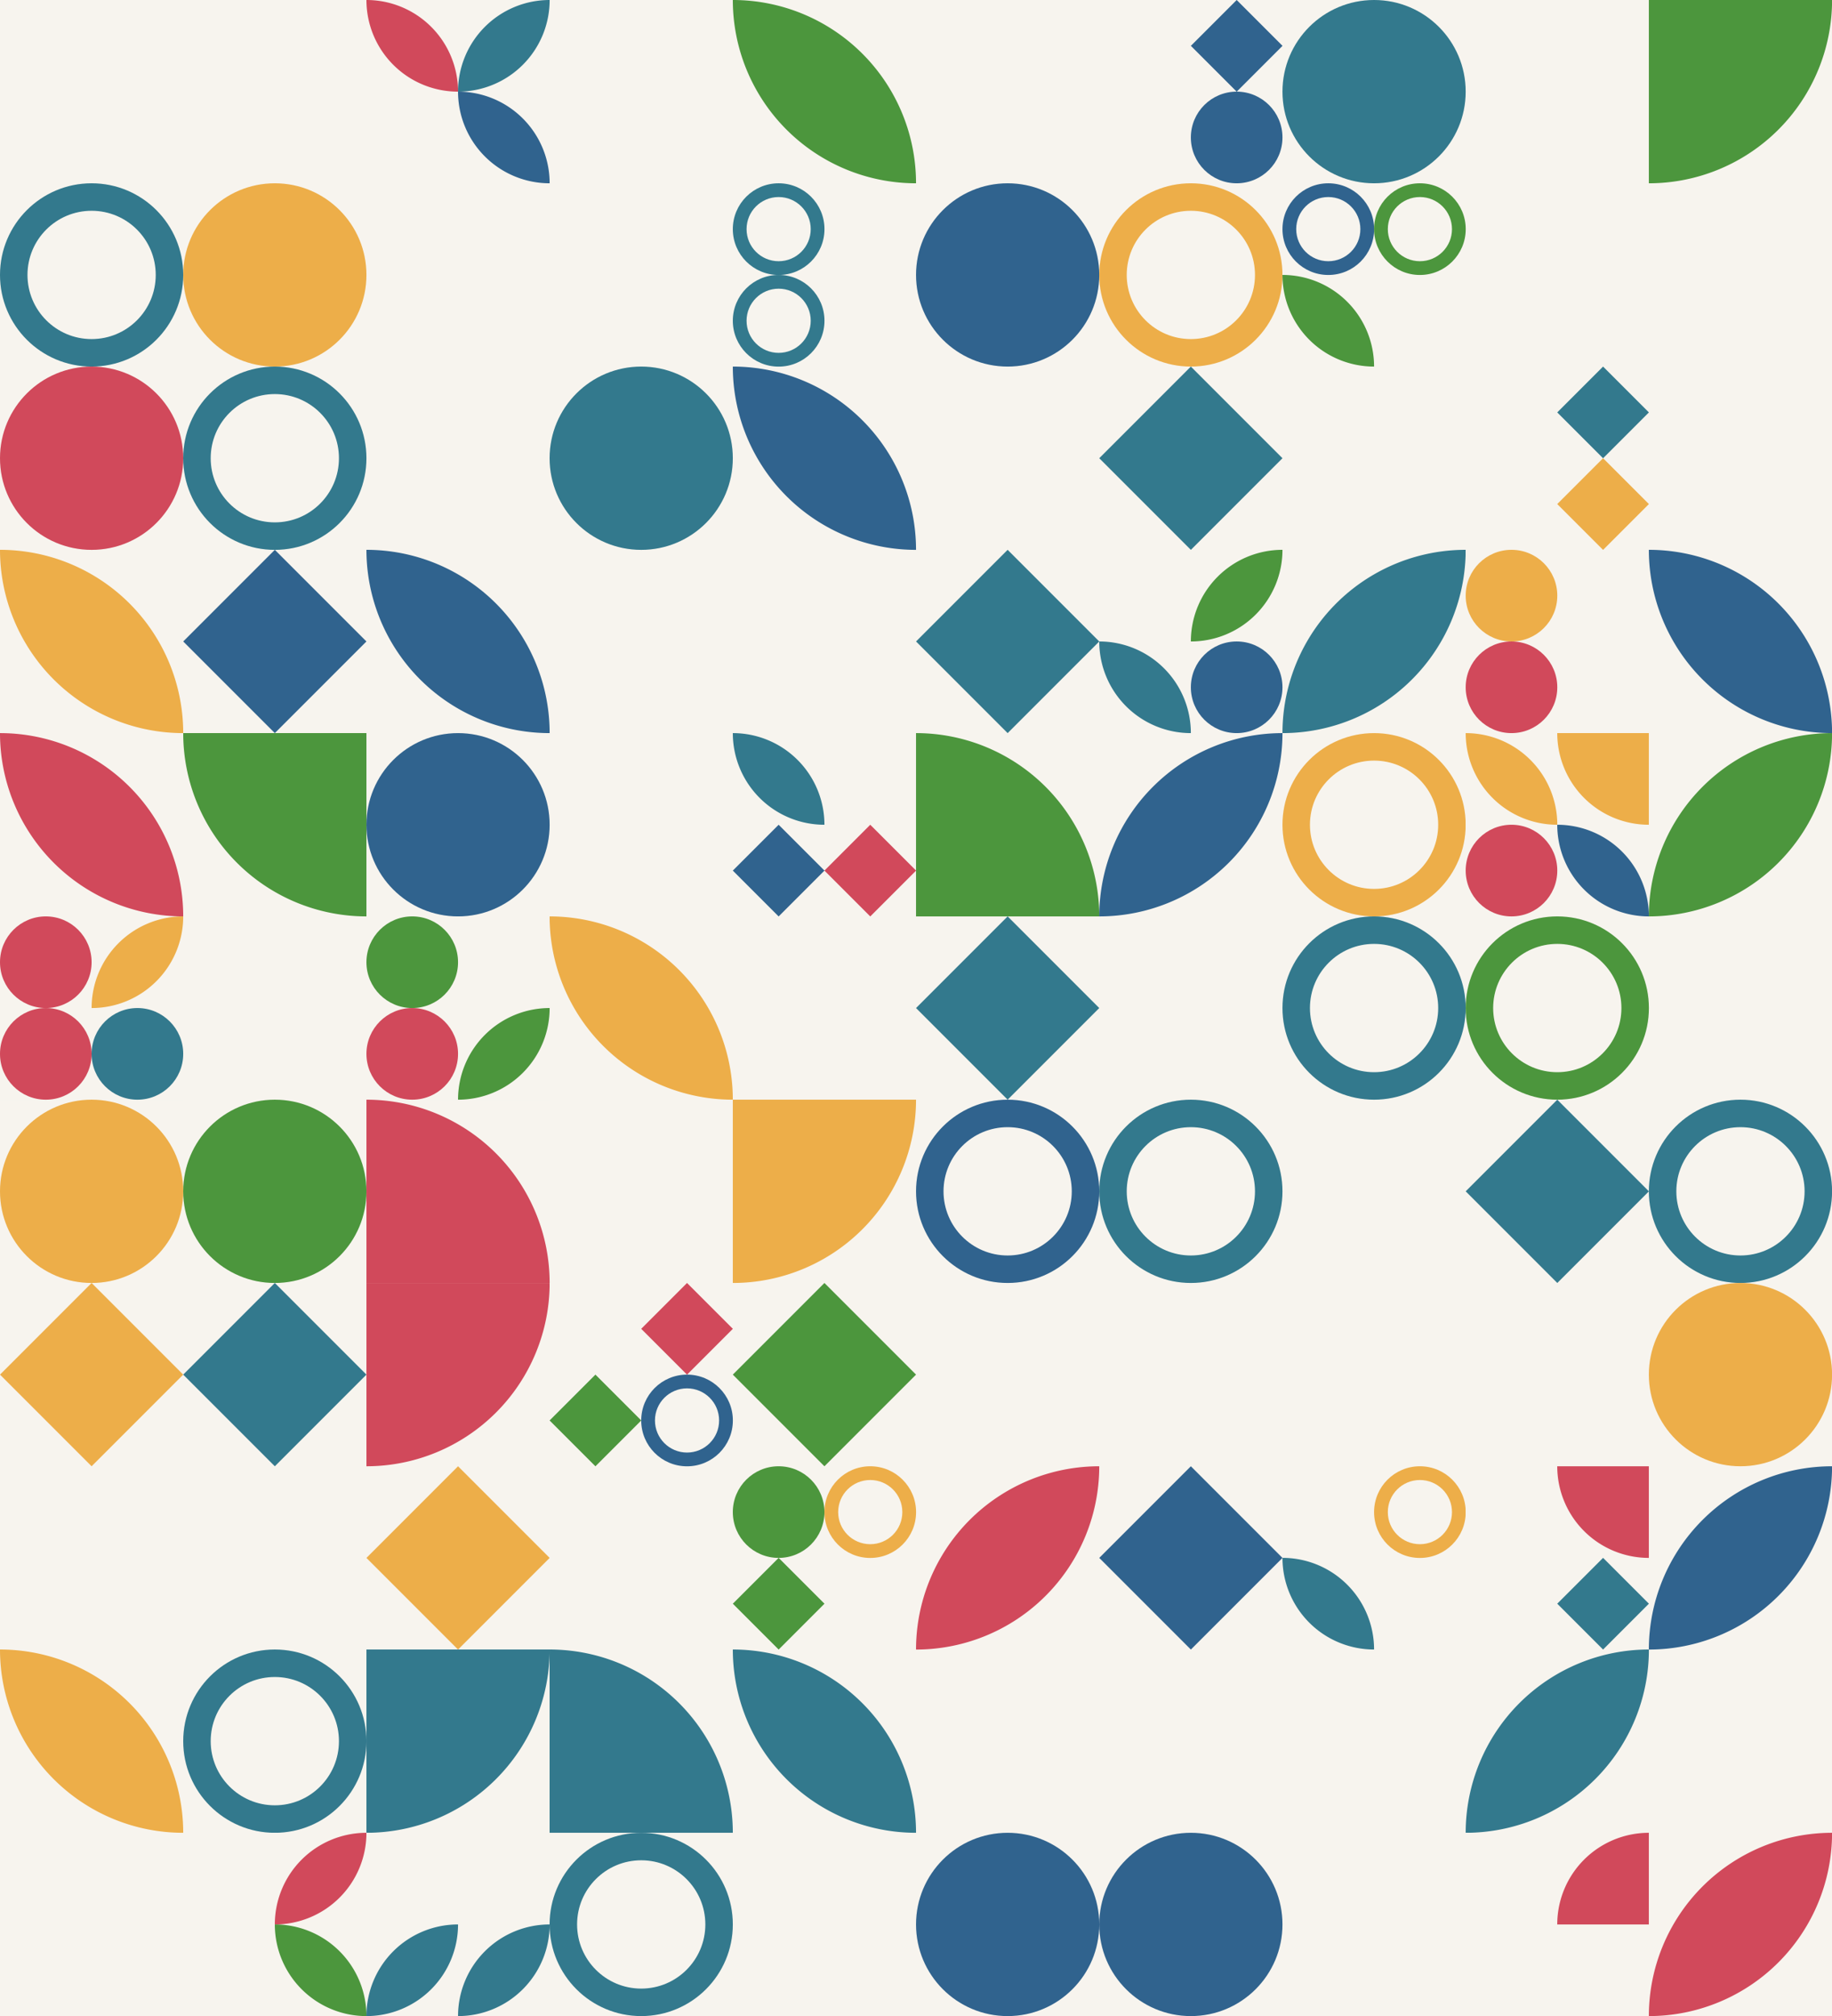 <?xml version="1.0" standalone="no"?><svg xmlns:xlink="http://www.w3.org/1999/xlink" xmlns="http://www.w3.org/2000/svg" viewBox="0 0 900 990.023" preserveAspectRatio="xMaxYMax slice"><rect x="0" y="0" width="900" height="990.023" fill="#333333" stroke="none"/><g transform="scale(2.102)"><rect x="0" y="0" width="428.182" height="471" fill="#f7f4ee"/><rect x="85.636" y="0" width="42.818" height="42.818" fill="#f7f4ee"/><path d="M 85.64 0 A 21.41 21.41 0 0 1  107.05 21.41 L 85.64 0 A 21.41 21.41 0 0 0 107.05 21.41" fill="#d1495b"/><path d="M 107.05 21.41 A 21.41 21.41 0 0 1  128.46 0 L 107.05 21.41 A 21.41 21.41 0 0 0 128.46 0" fill="#33798d"/><path d="M 107.05 21.41 A 21.41 21.41 0 0 1  128.46 42.82 L 107.05 21.41 A 21.41 21.41 0 0 0 128.46 42.82" fill="#30638e"/><path d="M 171.27 0 A 42.82 42.82 0 0 1  214.09 42.82 L 171.27 0 A 42.82 42.82 0 0 0 214.09 42.82" fill="#4c963d"/><rect x="256.909" y="0" width="42.818" height="42.818" fill="#f7f4ee"/><g transform="translate(278.32,0) scale(1.071) rotate(0)"><path d="M10 0L20 10L10 20L0 10L10 0Z" fill="#30638e"/></g><circle cx="289.025" cy="32.115" r="10.705" fill="#30638e"/><circle cx="321.14" cy="21.41" r="21.41" fill="#33798d"/><path d="M 385.36 42.82 A 42.82 42.82 0 0 0 428.18 0 L 385.36 0" fill="#4c963d"/><g transform="translate(0,42.82) scale(2.141) rotate(0)"><path fill-rule="evenodd" clip-rule="evenodd" d="M10 20C15.523 20 20 15.523 20 10C20 4.477 15.523 0 10 0C4.477 0 0 4.477 0 10C0 15.523 4.477 20 10 20ZM10 17C13.866 17 17 13.866 17 10C17 6.134 13.866 3 10 3C6.134 3 3 6.134 3 10C3 13.866 6.134 17 10 17Z" fill="#33798d"/></g><circle cx="64.23" cy="64.23" r="21.41" fill="#edae49"/><rect x="171.273" y="42.818" width="42.818" height="42.818" fill="#f7f4ee"/><g transform="translate(171.27,42.82) scale(1.071) rotate(0)"><path fill-rule="evenodd" clip-rule="evenodd" d="M10 20C15.523 20 20 15.523 20 10C20 4.477 15.523 0 10 0C4.477 0 0 4.477 0 10C0 15.523 4.477 20 10 20ZM10 17C13.866 17 17 13.866 17 10C17 6.134 13.866 3 10 3C6.134 3 3 6.134 3 10C3 13.866 6.134 17 10 17Z" fill="#33798d"/></g><g transform="translate(171.27,64.23) scale(1.071) rotate(0)"><path fill-rule="evenodd" clip-rule="evenodd" d="M10 20C15.523 20 20 15.523 20 10C20 4.477 15.523 0 10 0C4.477 0 0 4.477 0 10C0 15.523 4.477 20 10 20ZM10 17C13.866 17 17 13.866 17 10C17 6.134 13.866 3 10 3C6.134 3 3 6.134 3 10C3 13.866 6.134 17 10 17Z" fill="#33798d"/></g><circle cx="235.5" cy="64.23" r="21.41" fill="#30638e"/><g transform="translate(256.91,42.82) scale(2.141) rotate(0)"><path fill-rule="evenodd" clip-rule="evenodd" d="M10 20C15.523 20 20 15.523 20 10C20 4.477 15.523 0 10 0C4.477 0 0 4.477 0 10C0 15.523 4.477 20 10 20ZM10 17C13.866 17 17 13.866 17 10C17 6.134 13.866 3 10 3C6.134 3 3 6.134 3 10C3 13.866 6.134 17 10 17Z" fill="#edae49"/></g><rect x="299.727" y="42.818" width="42.818" height="42.818" fill="#f7f4ee"/><g transform="translate(299.73,42.82) scale(1.071) rotate(0)"><path fill-rule="evenodd" clip-rule="evenodd" d="M10 20C15.523 20 20 15.523 20 10C20 4.477 15.523 0 10 0C4.477 0 0 4.477 0 10C0 15.523 4.477 20 10 20ZM10 17C13.866 17 17 13.866 17 10C17 6.134 13.866 3 10 3C6.134 3 3 6.134 3 10C3 13.866 6.134 17 10 17Z" fill="#30638e"/></g><g transform="translate(321.14,42.82) scale(1.071) rotate(0)"><path fill-rule="evenodd" clip-rule="evenodd" d="M10 20C15.523 20 20 15.523 20 10C20 4.477 15.523 0 10 0C4.477 0 0 4.477 0 10C0 15.523 4.477 20 10 20ZM10 17C13.866 17 17 13.866 17 10C17 6.134 13.866 3 10 3C6.134 3 3 6.134 3 10C3 13.866 6.134 17 10 17Z" fill="#4c963d"/></g><path d="M 299.73 64.23 A 21.41 21.41 0 0 1  321.14 85.64 L 299.73 64.23 A 21.41 21.41 0 0 0 321.14 85.64" fill="#4c963d"/><circle cx="21.41" cy="107.05" r="21.41" fill="#d1495b"/><g transform="translate(42.82,85.64) scale(2.141) rotate(0)"><path fill-rule="evenodd" clip-rule="evenodd" d="M10 20C15.523 20 20 15.523 20 10C20 4.477 15.523 0 10 0C4.477 0 0 4.477 0 10C0 15.523 4.477 20 10 20ZM10 17C13.866 17 17 13.866 17 10C17 6.134 13.866 3 10 3C6.134 3 3 6.134 3 10C3 13.866 6.134 17 10 17Z" fill="#33798d"/></g><circle cx="149.86" cy="107.05" r="21.41" fill="#33798d"/><path d="M 171.27 85.64 A 42.82 42.82 0 0 1  214.09 128.46 L 171.27 85.64 A 42.82 42.82 0 0 0 214.09 128.46" fill="#30638e"/><g transform="translate(256.91,85.64) scale(2.141) rotate(0)"><path d="M10 0L20 10L10 20L0 10L10 0Z" fill="#33798d"/></g><rect x="342.545" y="85.636" width="42.818" height="42.818" fill="#f7f4ee"/><g transform="translate(363.95,85.64) scale(1.071) rotate(0)"><path d="M10 0L20 10L10 20L0 10L10 0Z" fill="#33798d"/></g><g transform="translate(363.95,107.05) scale(1.071) rotate(0)"><path d="M10 0L20 10L10 20L0 10L10 0Z" fill="#edae49"/></g><path d="M 0 128.45 A 42.82 42.82 0 0 1  42.82 171.27 L 0 128.45 A 42.82 42.82 0 0 0 42.82 171.27" fill="#edae49"/><g transform="translate(42.82,128.45) scale(2.141) rotate(0)"><path d="M10 0L20 10L10 20L0 10L10 0Z" fill="#30638e"/></g><path d="M 85.64 128.45 A 42.82 42.82 0 0 1  128.46 171.27 L 85.64 128.45 A 42.82 42.82 0 0 0 128.46 171.27" fill="#30638e"/><g transform="translate(214.09,128.45) scale(2.141) rotate(0)"><path d="M10 0L20 10L10 20L0 10L10 0Z" fill="#33798d"/></g><rect x="256.909" y="128.455" width="42.818" height="42.818" fill="#f7f4ee"/><path d="M 278.32 149.86 A 21.41 21.41 0 0 1  299.73 128.45 L 278.32 149.86 A 21.41 21.41 0 0 0 299.73 128.45" fill="#4c963d"/><path d="M 256.91 149.86 A 21.41 21.41 0 0 1  278.32 171.27 L 256.91 149.86 A 21.41 21.41 0 0 0 278.32 171.27" fill="#33798d"/><circle cx="289.025" cy="160.565" r="10.705" fill="#30638e"/><path d="M 299.73 171.27 A 42.82 42.82 0 0 1  342.55 128.45 L 299.73 171.27 A 42.82 42.82 0 0 0 342.55 128.45" fill="#33798d"/><rect x="342.545" y="128.455" width="42.818" height="42.818" fill="#f7f4ee"/><circle cx="353.255" cy="139.155" r="10.705" fill="#edae49"/><circle cx="353.255" cy="160.565" r="10.705" fill="#d1495b"/><path d="M 385.36 128.45 A 42.82 42.82 0 0 1  428.18 171.27 L 385.36 128.45 A 42.82 42.82 0 0 0 428.18 171.27" fill="#30638e"/><path d="M 0 171.27 A 42.82 42.82 0 0 1  42.82 214.09 L 0 171.27 A 42.82 42.82 0 0 0 42.82 214.09" fill="#d1495b"/><path d="M 42.82 171.27 A 42.82 42.82 0 0 0 85.64 214.09 L 85.64 171.27" fill="#4c963d"/><circle cx="107.05" cy="192.68" r="21.41" fill="#30638e"/><rect x="171.273" y="171.273" width="42.818" height="42.818" fill="#f7f4ee"/><path d="M 171.27 171.27 A 21.41 21.41 0 0 1  192.68 192.68 L 171.27 171.27 A 21.41 21.41 0 0 0 192.68 192.68" fill="#33798d"/><g transform="translate(171.27,192.68) scale(1.071) rotate(0)"><path d="M10 0L20 10L10 20L0 10L10 0Z" fill="#30638e"/></g><g transform="translate(192.68,192.68) scale(1.071) rotate(0)"><path d="M10 0L20 10L10 20L0 10L10 0Z" fill="#d1495b"/></g><path d="M 214.09 171.27 A 42.82 42.82 0 0 1 256.91 214.09 L 214.09 214.09" fill="#4c963d"/><path d="M 256.91 214.09 A 42.82 42.82 0 0 1  299.73 171.27 L 256.91 214.09 A 42.82 42.82 0 0 0 299.73 171.27" fill="#30638e"/><g transform="translate(299.73,171.27) scale(2.141) rotate(0)"><path fill-rule="evenodd" clip-rule="evenodd" d="M10 20C15.523 20 20 15.523 20 10C20 4.477 15.523 0 10 0C4.477 0 0 4.477 0 10C0 15.523 4.477 20 10 20ZM10 17C13.866 17 17 13.866 17 10C17 6.134 13.866 3 10 3C6.134 3 3 6.134 3 10C3 13.866 6.134 17 10 17Z" fill="#edae49"/></g><rect x="342.545" y="171.273" width="42.818" height="42.818" fill="#f7f4ee"/><path d="M 342.55 171.27 A 21.41 21.41 0 0 1  363.96 192.68 L 342.55 171.27 A 21.41 21.41 0 0 0 363.96 192.68" fill="#edae49"/><path d="M 363.95 171.27 A 21.41 21.41 0 0 0 385.36 192.68 L 385.36 171.27" fill="#edae49"/><circle cx="353.255" cy="203.385" r="10.705" fill="#d1495b"/><path d="M 363.95 192.68 A 21.41 21.41 0 0 1  385.36 214.09 L 363.95 192.68 A 21.41 21.41 0 0 0 385.36 214.09" fill="#30638e"/><path d="M 385.36 214.09 A 42.82 42.82 0 0 1  428.18 171.27 L 385.36 214.09 A 42.82 42.82 0 0 0 428.18 171.27" fill="#4c963d"/><rect x="0" y="214.091" width="42.818" height="42.818" fill="#f7f4ee"/><circle cx="10.705" cy="224.795" r="10.705" fill="#d1495b"/><path d="M 21.41 235.5 A 21.41 21.41 0 0 1  42.82 214.09 L 21.41 235.5 A 21.41 21.41 0 0 0 42.82 214.09" fill="#edae49"/><circle cx="10.705" cy="246.205" r="10.705" fill="#d1495b"/><circle cx="32.115" cy="246.205" r="10.705" fill="#33798d"/><rect x="85.636" y="214.091" width="42.818" height="42.818" fill="#f7f4ee"/><circle cx="96.345" cy="224.795" r="10.705" fill="#4c963d"/><circle cx="96.345" cy="246.205" r="10.705" fill="#d1495b"/><path d="M 107.05 256.91 A 21.41 21.41 0 0 1  128.46 235.5 L 107.05 256.91 A 21.41 21.41 0 0 0 128.46 235.5" fill="#4c963d"/><path d="M 128.45 214.09 A 42.82 42.82 0 0 1  171.27 256.91 L 128.45 214.09 A 42.82 42.82 0 0 0 171.27 256.91" fill="#edae49"/><g transform="translate(214.09,214.09) scale(2.141) rotate(0)"><path d="M10 0L20 10L10 20L0 10L10 0Z" fill="#33798d"/></g><g transform="translate(299.73,214.09) scale(2.141) rotate(0)"><path fill-rule="evenodd" clip-rule="evenodd" d="M10 20C15.523 20 20 15.523 20 10C20 4.477 15.523 0 10 0C4.477 0 0 4.477 0 10C0 15.523 4.477 20 10 20ZM10 17C13.866 17 17 13.866 17 10C17 6.134 13.866 3 10 3C6.134 3 3 6.134 3 10C3 13.866 6.134 17 10 17Z" fill="#33798d"/></g><g transform="translate(342.55,214.09) scale(2.141) rotate(0)"><path fill-rule="evenodd" clip-rule="evenodd" d="M10 20C15.523 20 20 15.523 20 10C20 4.477 15.523 0 10 0C4.477 0 0 4.477 0 10C0 15.523 4.477 20 10 20ZM10 17C13.866 17 17 13.866 17 10C17 6.134 13.866 3 10 3C6.134 3 3 6.134 3 10C3 13.866 6.134 17 10 17Z" fill="#4c963d"/></g><circle cx="21.41" cy="278.32" r="21.41" fill="#edae49"/><circle cx="64.23" cy="278.32" r="21.41" fill="#4c963d"/><path d="M 85.64 256.91 A 42.82 42.82 0 0 1 128.46 299.73 L 85.64 299.73" fill="#d1495b"/><path d="M 171.27 299.73 A 42.82 42.82 0 0 0 214.09 256.91 L 171.27 256.91" fill="#edae49"/><g transform="translate(214.09,256.91) scale(2.141) rotate(0)"><path fill-rule="evenodd" clip-rule="evenodd" d="M10 20C15.523 20 20 15.523 20 10C20 4.477 15.523 0 10 0C4.477 0 0 4.477 0 10C0 15.523 4.477 20 10 20ZM10 17C13.866 17 17 13.866 17 10C17 6.134 13.866 3 10 3C6.134 3 3 6.134 3 10C3 13.866 6.134 17 10 17Z" fill="#30638e"/></g><g transform="translate(256.91,256.91) scale(2.141) rotate(0)"><path fill-rule="evenodd" clip-rule="evenodd" d="M10 20C15.523 20 20 15.523 20 10C20 4.477 15.523 0 10 0C4.477 0 0 4.477 0 10C0 15.523 4.477 20 10 20ZM10 17C13.866 17 17 13.866 17 10C17 6.134 13.866 3 10 3C6.134 3 3 6.134 3 10C3 13.866 6.134 17 10 17Z" fill="#33798d"/></g><g transform="translate(342.55,256.91) scale(2.141) rotate(0)"><path d="M10 0L20 10L10 20L0 10L10 0Z" fill="#33798d"/></g><g transform="translate(385.36,256.91) scale(2.141) rotate(0)"><path fill-rule="evenodd" clip-rule="evenodd" d="M10 20C15.523 20 20 15.523 20 10C20 4.477 15.523 0 10 0C4.477 0 0 4.477 0 10C0 15.523 4.477 20 10 20ZM10 17C13.866 17 17 13.866 17 10C17 6.134 13.866 3 10 3C6.134 3 3 6.134 3 10C3 13.866 6.134 17 10 17Z" fill="#33798d"/></g><g transform="translate(0,299.73) scale(2.141) rotate(0)"><path d="M10 0L20 10L10 20L0 10L10 0Z" fill="#edae49"/></g><g transform="translate(42.82,299.73) scale(2.141) rotate(0)"><path d="M10 0L20 10L10 20L0 10L10 0Z" fill="#33798d"/></g><path d="M 85.64 342.55 A 42.82 42.82 0 0 0 128.46 299.73 L 85.64 299.73" fill="#d1495b"/><rect x="128.455" y="299.727" width="42.818" height="42.818" fill="#f7f4ee"/><g transform="translate(149.86,299.73) scale(1.071) rotate(0)"><path d="M10 0L20 10L10 20L0 10L10 0Z" fill="#d1495b"/></g><g transform="translate(128.45,321.14) scale(1.071) rotate(0)"><path d="M10 0L20 10L10 20L0 10L10 0Z" fill="#4c963d"/></g><g transform="translate(149.86,321.14) scale(1.071) rotate(0)"><path fill-rule="evenodd" clip-rule="evenodd" d="M10 20C15.523 20 20 15.523 20 10C20 4.477 15.523 0 10 0C4.477 0 0 4.477 0 10C0 15.523 4.477 20 10 20ZM10 17C13.866 17 17 13.866 17 10C17 6.134 13.866 3 10 3C6.134 3 3 6.134 3 10C3 13.866 6.134 17 10 17Z" fill="#30638e"/></g><g transform="translate(171.27,299.73) scale(2.141) rotate(0)"><path d="M10 0L20 10L10 20L0 10L10 0Z" fill="#4c963d"/></g><circle cx="406.77" cy="321.14" r="21.41" fill="#edae49"/><g transform="translate(85.64,342.55) scale(2.141) rotate(0)"><path d="M10 0L20 10L10 20L0 10L10 0Z" fill="#edae49"/></g><rect x="171.273" y="342.545" width="42.818" height="42.818" fill="#f7f4ee"/><circle cx="181.975" cy="353.255" r="10.705" fill="#4c963d"/><g transform="translate(192.68,342.55) scale(1.071) rotate(0)"><path fill-rule="evenodd" clip-rule="evenodd" d="M10 20C15.523 20 20 15.523 20 10C20 4.477 15.523 0 10 0C4.477 0 0 4.477 0 10C0 15.523 4.477 20 10 20ZM10 17C13.866 17 17 13.866 17 10C17 6.134 13.866 3 10 3C6.134 3 3 6.134 3 10C3 13.866 6.134 17 10 17Z" fill="#edae49"/></g><g transform="translate(171.27,363.95) scale(1.071) rotate(0)"><path d="M10 0L20 10L10 20L0 10L10 0Z" fill="#4c963d"/></g><path d="M 214.09 385.37 A 42.82 42.82 0 0 1  256.91 342.55 L 214.09 385.37 A 42.82 42.82 0 0 0 256.91 342.55" fill="#d1495b"/><g transform="translate(256.91,342.55) scale(2.141) rotate(0)"><path d="M10 0L20 10L10 20L0 10L10 0Z" fill="#30638e"/></g><rect x="299.727" y="342.545" width="42.818" height="42.818" fill="#f7f4ee"/><g transform="translate(321.14,342.55) scale(1.071) rotate(0)"><path fill-rule="evenodd" clip-rule="evenodd" d="M10 20C15.523 20 20 15.523 20 10C20 4.477 15.523 0 10 0C4.477 0 0 4.477 0 10C0 15.523 4.477 20 10 20ZM10 17C13.866 17 17 13.866 17 10C17 6.134 13.866 3 10 3C6.134 3 3 6.134 3 10C3 13.866 6.134 17 10 17Z" fill="#edae49"/></g><path d="M 299.73 363.95 A 21.41 21.41 0 0 1  321.14 385.36 L 299.73 363.95 A 21.41 21.41 0 0 0 321.14 385.36" fill="#33798d"/><rect x="342.545" y="342.545" width="42.818" height="42.818" fill="#f7f4ee"/><path d="M 363.95 342.55 A 21.41 21.41 0 0 0 385.36 363.96 L 385.36 342.55" fill="#d1495b"/><g transform="translate(363.95,363.95) scale(1.071) rotate(0)"><path d="M10 0L20 10L10 20L0 10L10 0Z" fill="#33798d"/></g><path d="M 385.36 385.37 A 42.82 42.82 0 0 1  428.18 342.55 L 385.36 385.37 A 42.82 42.82 0 0 0 428.18 342.55" fill="#30638e"/><path d="M 0 385.36 A 42.82 42.82 0 0 1  42.82 428.18 L 0 385.36 A 42.82 42.82 0 0 0 42.82 428.18" fill="#edae49"/><g transform="translate(42.82,385.36) scale(2.141) rotate(0)"><path fill-rule="evenodd" clip-rule="evenodd" d="M10 20C15.523 20 20 15.523 20 10C20 4.477 15.523 0 10 0C4.477 0 0 4.477 0 10C0 15.523 4.477 20 10 20ZM10 17C13.866 17 17 13.866 17 10C17 6.134 13.866 3 10 3C6.134 3 3 6.134 3 10C3 13.866 6.134 17 10 17Z" fill="#33798d"/></g><path d="M 85.64 428.18 A 42.82 42.82 0 0 0 128.46 385.36 L 85.64 385.36" fill="#33798d"/><path d="M 128.45 385.36 A 42.82 42.82 0 0 1 171.27 428.18 L 128.45 428.18" fill="#33798d"/><path d="M 171.27 385.36 A 42.82 42.82 0 0 1  214.09 428.18 L 171.27 385.36 A 42.82 42.82 0 0 0 214.09 428.18" fill="#33798d"/><path d="M 342.55 428.18 A 42.82 42.82 0 0 1  385.37 385.36 L 342.55 428.18 A 42.82 42.82 0 0 0 385.37 385.36" fill="#33798d"/><rect x="42.818" y="428.182" width="42.818" height="42.818" fill="#f7f4ee"/><path d="M 64.23 449.59 A 21.41 21.41 0 0 1  85.64 428.18 L 64.23 449.59 A 21.41 21.41 0 0 0 85.64 428.18" fill="#d1495b"/><path d="M 64.23 449.59 A 21.41 21.41 0 0 1  85.64 471 L 64.23 449.59 A 21.41 21.41 0 0 0 85.64 471" fill="#4c963d"/><rect x="85.636" y="428.182" width="42.818" height="42.818" fill="#f7f4ee"/><path d="M 85.64 471 A 21.41 21.41 0 0 1  107.05 449.59 L 85.64 471 A 21.41 21.41 0 0 0 107.05 449.59" fill="#33798d"/><path d="M 107.05 471 A 21.41 21.41 0 0 1  128.46 449.59 L 107.05 471 A 21.41 21.41 0 0 0 128.46 449.59" fill="#33798d"/><g transform="translate(128.45,428.18) scale(2.141) rotate(0)"><path fill-rule="evenodd" clip-rule="evenodd" d="M10 20C15.523 20 20 15.523 20 10C20 4.477 15.523 0 10 0C4.477 0 0 4.477 0 10C0 15.523 4.477 20 10 20ZM10 17C13.866 17 17 13.866 17 10C17 6.134 13.866 3 10 3C6.134 3 3 6.134 3 10C3 13.866 6.134 17 10 17Z" fill="#33798d"/></g><circle cx="235.5" cy="449.59" r="21.41" fill="#30638e"/><circle cx="278.32" cy="449.59" r="21.41" fill="#30638e"/><rect x="342.545" y="428.182" width="42.818" height="42.818" fill="#f7f4ee"/><path d="M 363.95 449.59 A 21.41 21.41 0 0 1  385.36 428.18 L 385.36 449.59" fill="#d1495b"/><path d="M 385.36 471 A 42.82 42.82 0 0 1  428.18 428.18 L 385.36 471 A 42.82 42.82 0 0 0 428.18 428.18" fill="#d1495b"/></g></svg>